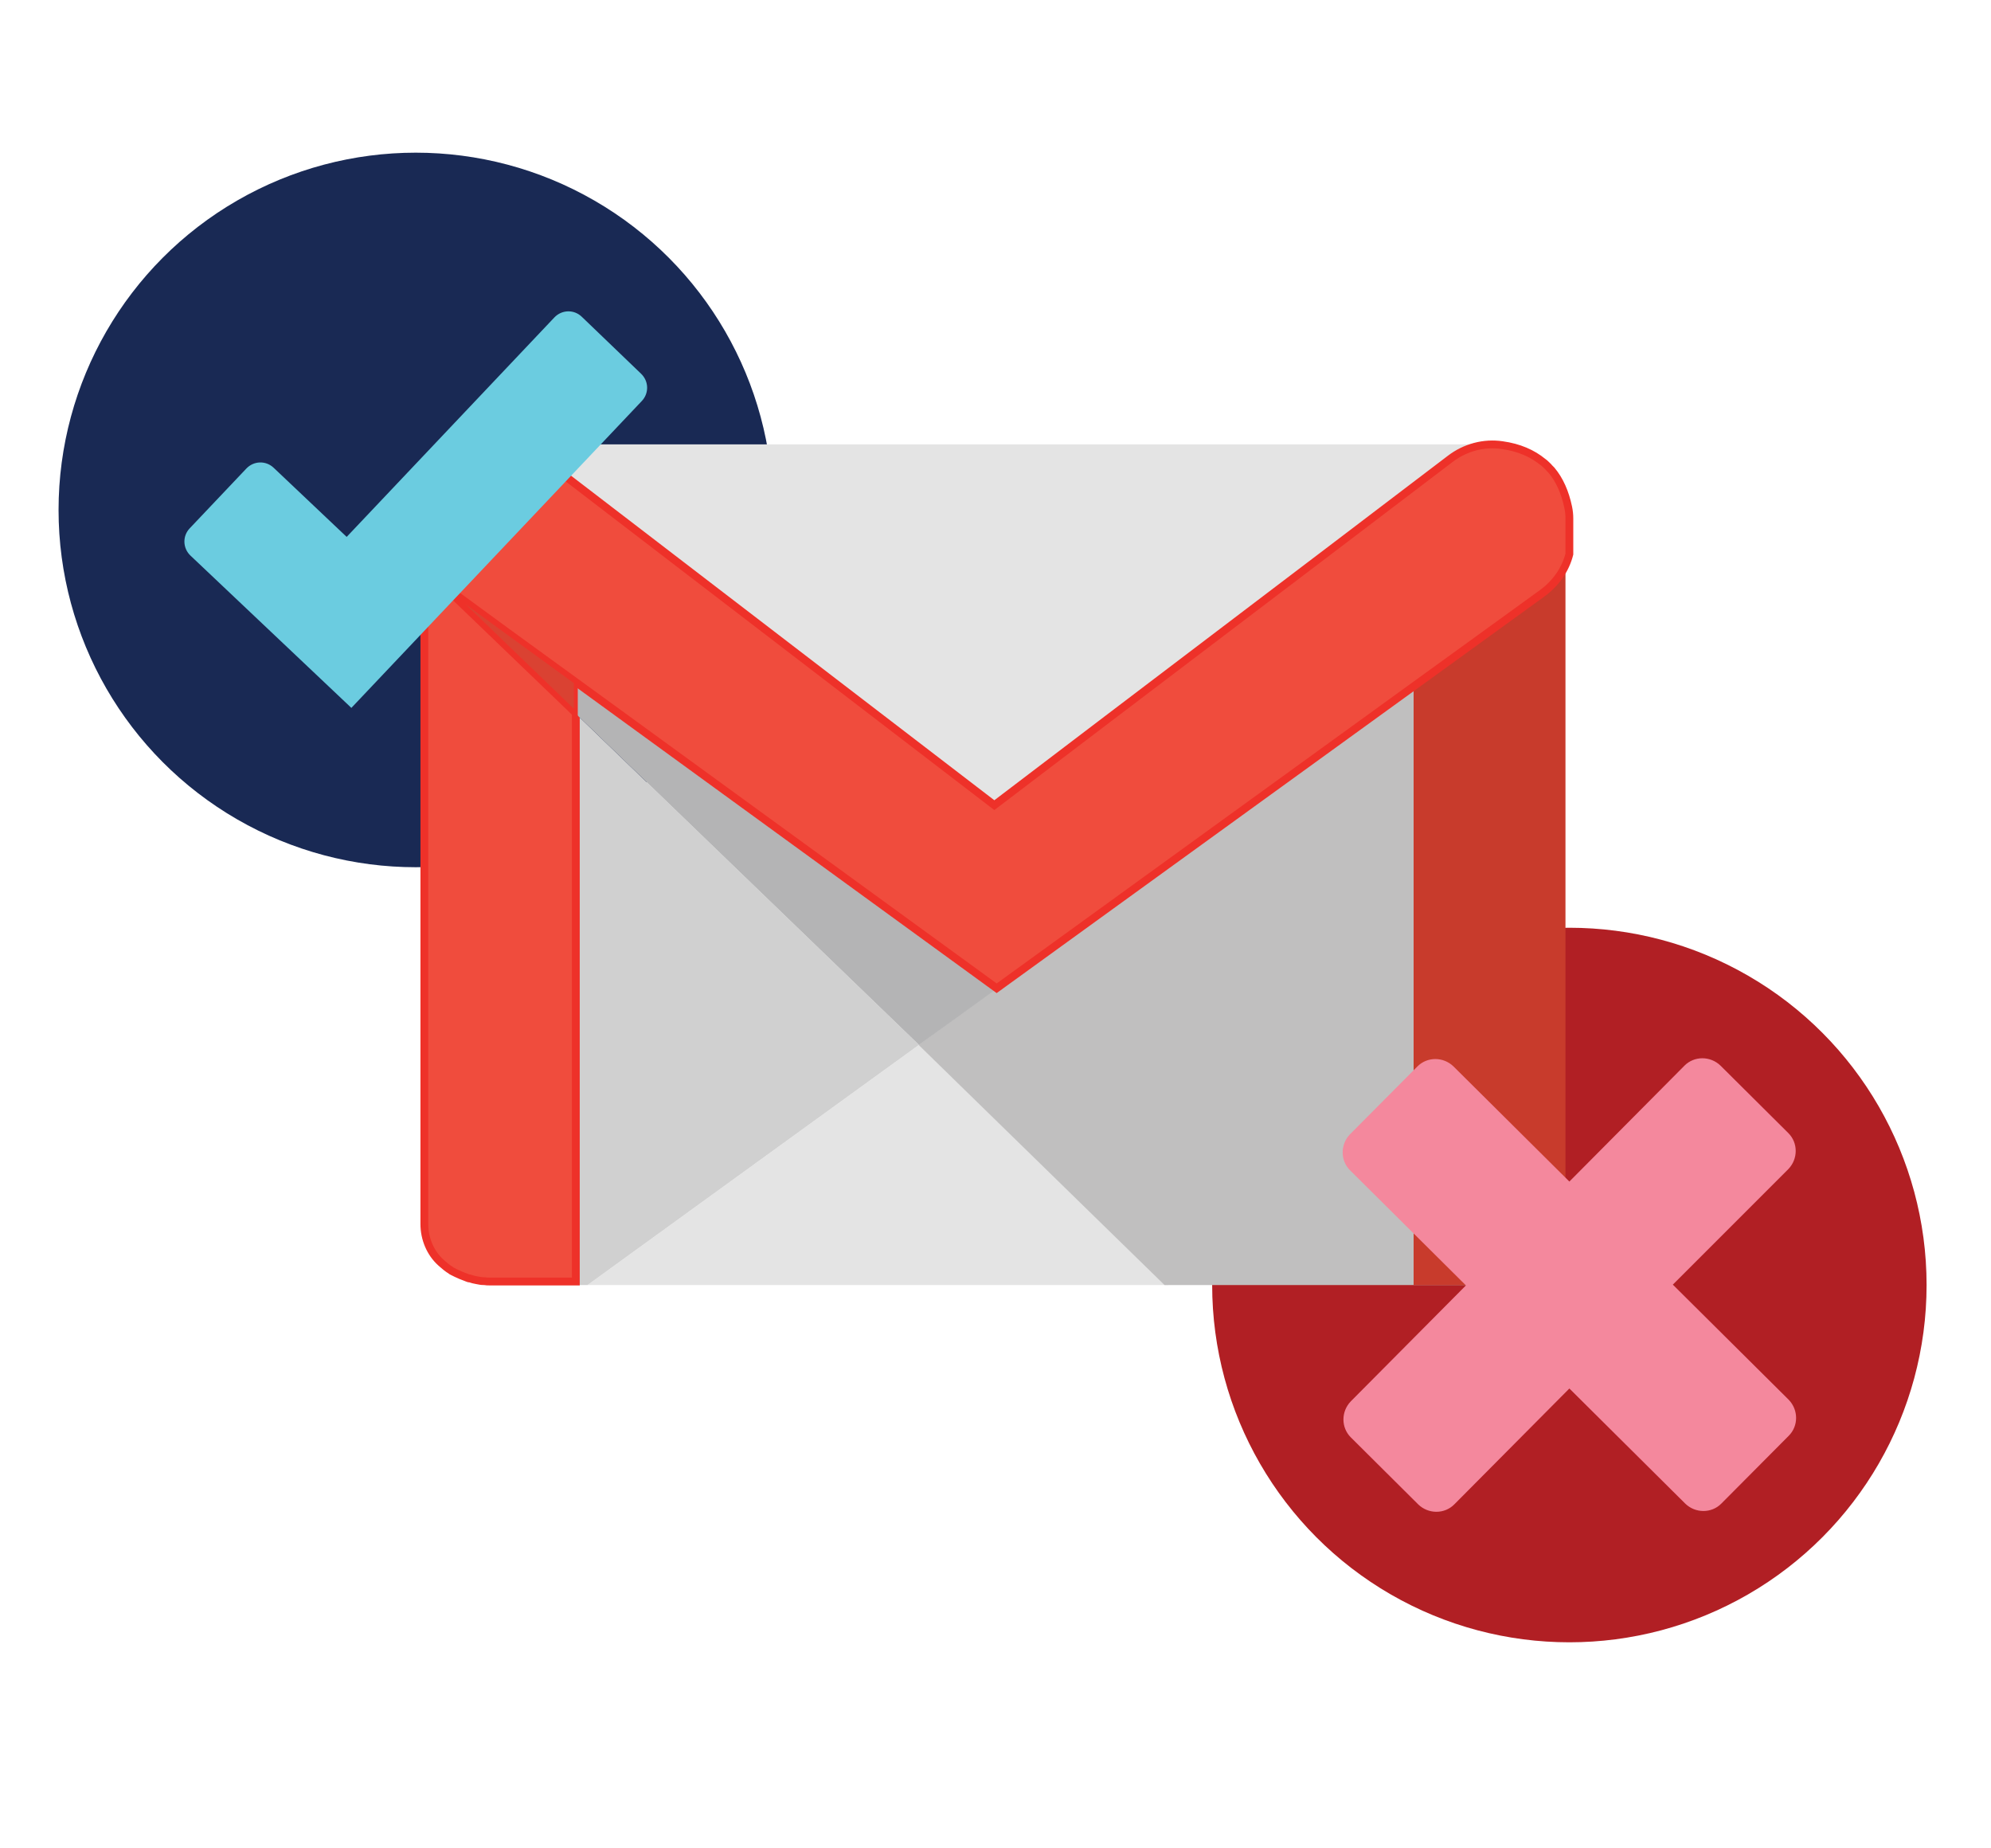 <?xml version="1.0" encoding="utf-8"?>
<!-- Generator: Adobe Illustrator 24.2.0, SVG Export Plug-In . SVG Version: 6.00 Build 0)  -->
<svg version="1.1" id="Layer_1" xmlns="http://www.w3.org/2000/svg" xmlns:xlink="http://www.w3.org/1999/xlink" x="0px" y="0px"
	 viewBox="0 0 510 473.3" style="enable-background:new 0 0 510 473.3;" xml:space="preserve">
<style type="text/css">
	.st0{fill:#192954;}
	.st1{fill:#B11F24;}
	.st2{fill:#E4E4E4;}
	.st3{fill:#D0D0D0;}
	.st4{fill:#F04C3D;stroke:#EE3129;stroke-width:2;stroke-miterlimit:10;}
	.st5{fill:#C0BFBF;}
	.st6{fill:#C83B2C;}
	.st7{fill:#B4B4B5;}
	.st8{fill:none;}
	.st9{fill:#DA4232;stroke:#EE3129;stroke-miterlimit:10;}
	.st10{fill:#6BCCE0;}
	.st11{fill:#F4889D;}
</style>
<circle class="st0" cx="106.5" cy="130.6" r="91.5"/>
<circle class="st1" cx="402" cy="329.1" r="91.5"/>
<polygon class="st2" points="299.2,329.1 150.5,329.1 235.4,267.6 "/>
<path class="st2" d="M124.8,113.8c-4.6,0.5-8.4,2-11.3,4.3C116.6,115.5,120.5,113.9,124.8,113.8z"/>
<path class="st2" d="M383,113.8c4.7,0,9,1.7,12.4,4.6c-2.7-2.2-6.1-3.7-10.4-4.3c-4.7-0.7-9.5,0.6-13.3,3.5
	c-38.9,29.6-77.9,59.1-116.8,88.7l-116.1-89c-2.4-1.9-5.2-3.1-8.2-3.5H383z"/>
<polygon class="st3" points="235.4,267.6 150.5,329.1 147.5,329.1 147.5,182.8 "/>
<path class="st2" d="M147.5,182.8v146.3h-21.2c-0.5,0-1,0-1.5-0.1c-0.1,0-0.1,0-0.2,0c-0.5,0-1-0.1-1.5-0.2c-0.3-0.1-0.7-0.1-1-0.2
	c-0.3-0.1-0.6-0.2-1-0.3c0,0-0.1,0-0.2,0c-0.3-0.1-0.5-0.2-0.8-0.3c-0.8-0.3-1.6-0.6-2.3-1c-0.2-0.1-0.4-0.2-0.6-0.3
	c-0.1-0.1-0.3-0.2-0.4-0.2c-0.2-0.1-0.4-0.2-0.6-0.4c-0.3-0.2-0.7-0.5-1-0.7c-0.2-0.2-0.4-0.3-0.6-0.5c-0.2-0.2-0.4-0.4-0.6-0.6
	c-1.7-1.5-3.1-3.4-4.1-5.5c-1.3-2.6-2-5.5-2-8.6V132.8c0-0.7,0-1.4,0.1-2c0.2-2.3,0.9-4.6,1.9-6.6c0,0,0,0,0,0
	c0.6-1.2,1.3-2.4,2.2-3.4c-0.8,1-1.5,2.2-2.1,3.4c0,0.1-0.1,0.2-0.1,0.3v20.2c0.4,0.8,0.9,1.5,1.4,2.1l3.4,3.4l0,0L147.5,182.8z"/>
<path class="st2" d="M401.8,130c-0.8-3.8-2.2-7-4.3-9.5C399.8,123.2,401.3,126.4,401.8,130z"/>
<path class="st4" d="M108.7,124.1c-0.1,0.1-0.1,0.2-0.1,0.3v-0.3H108.7z"/>
<path class="st4" d="M147.5,182.6v145.6h-22c-0.5,0-1,0-1.5-0.1c-0.1,0-0.1,0-0.2,0c-0.5,0-1-0.1-1.5-0.2c-0.3-0.1-0.7-0.1-1-0.2
	c-0.3-0.1-0.7-0.2-1-0.3c0,0-0.1,0-0.2,0c-0.3-0.1-0.6-0.2-0.8-0.3c-0.8-0.3-1.6-0.6-2.4-1c-0.2-0.1-0.4-0.2-0.6-0.3
	c-0.1-0.1-0.3-0.1-0.4-0.2c-0.2-0.1-0.4-0.2-0.6-0.4c-0.4-0.2-0.7-0.5-1-0.7c-0.2-0.2-0.4-0.3-0.6-0.5c-0.2-0.2-0.5-0.4-0.7-0.6
	c-2.8-2.5-4.3-6.2-4.3-9.9V144.6c0.4,0.7,0.9,1.5,1.5,2.1l3.5,3.4l0,0L147.5,182.6z"/>
<path class="st5" d="M399.8,141.9v168.2c0,10.5-8.4,19-18.8,19h-82.7l-63-61.5L393,151.9C396.4,149.5,398.8,145.9,399.8,141.9z"/>
<path class="st6" d="M362.1,127.5v201.6h22c4.5,0,8.7-1.6,12-4.2c3.2-2.5,4.9-6.4,4.9-10.4V127.5H362.1z"/>
<path class="st7" d="M235.4,267.6l-87.9-84.8v-8c35.9,26.1,71.9,52.3,107.8,78.4C248.7,258,242,262.8,235.4,267.6z"/>
<path class="st4" d="M402,132.8v9.1c-1,4-3.5,7.5-6.9,10c-46.6,33.7-93.2,67.5-139.8,101.2c-35.9-26.1-71.9-52.3-107.8-78.4
	c-11.3-8.2-22.6-16.4-33.9-24.7l0,0l-3.5-3.4c-0.5-0.7-1-1.4-1.5-2.1v-20.2c0-0.1,0.1-0.2,0.1-0.3c0.6-1.3,1.3-2.4,2.2-3.4
	c0.4-0.5,0.9-1,1.3-1.5c0.1-0.1,0.3-0.3,0.4-0.4c0.1-0.1,0.2-0.2,0.3-0.3c0.2-0.2,0.4-0.3,0.6-0.5c0.2-0.1,0.4-0.3,0.6-0.4
	c0.3-0.2,0.7-0.5,1-0.7c0.1,0,0.1-0.1,0.2-0.1c0.3-0.2,0.5-0.3,0.8-0.5c0.1-0.1,0.3-0.2,0.4-0.2c0,0,0,0,0,0c0.3-0.2,0.6-0.3,1-0.5
	c0.1,0,0.2-0.1,0.3-0.1c0.3-0.1,0.6-0.3,1-0.4c0,0,0.1,0,0.1,0c0.4-0.2,0.9-0.3,1.3-0.4c0.5-0.1,1-0.3,1.4-0.4
	c0.5-0.1,1-0.2,1.5-0.3c0.5-0.1,1-0.2,1.6-0.2c0,0,0,0,0,0c0.2,0,0.5,0,0.7,0h5c3,0.5,5.8,1.7,8.2,3.5l116.1,89
	c38.9-29.6,77.9-59.1,116.8-88.7c3.8-2.9,8.6-4.2,13.3-3.5c4.3,0.6,7.7,2.1,10.4,4.3c0.1,0.1,0.3,0.2,0.4,0.3
	c0.4,0.4,0.9,0.8,1.3,1.3c0.2,0.2,0.3,0.3,0.5,0.5c2.1,2.5,3.5,5.7,4.3,9.5C401.9,130.9,402,131.8,402,132.8z"/>
<path class="st4" d="M110,146.7l3.5,3.4C112.2,149.1,111,147.9,110,146.7z"/>
<path class="st4" d="M130.5,113.8h-5c-0.2,0-0.5,0-0.7,0c0.7-0.1,1.4-0.2,2.2-0.2C128.2,113.5,129.4,113.6,130.5,113.8z"/>
<line class="st8" x1="302.2" y1="332" x2="299.2" y2="329.1"/>
<polyline class="st8" points="101.1,138 106.5,143.3 108.6,145.3 110,146.7 "/>
<path class="st9" d="M147.5,174.7v8l-33.9-32.7C124.9,158.3,136.2,166.5,147.5,174.7z"/>
<line class="st8" x1="150.5" y1="329.1" x2="147.5" y2="331.3"/>
<path class="st10" d="M164.2,95.7c2,1.9,2.1,5,0.2,7L90,181.3l-0.2-0.2l-22.3-21.1l-18.7-17.7c-2-1.9-2.1-5-0.2-7l14.5-15.3
	c1.9-2,5-2.1,7-0.2l18.7,17.7l53.2-56.2c1.9-2,5-2.1,7-0.2L164.2,95.7z"/>
<path class="st11" d="M458.2,367.7l-17.3,17.4c-2.5,2.5-6.6,2.5-9.2,0l-29.7-29.5l-29.5,29.7c-2.5,2.5-6.6,2.5-9.2,0L346,368.1
	c-2.5-2.5-2.5-6.6,0-9.2l29.5-29.7l-29.7-29.5c-2.5-2.5-2.5-6.6,0-9.2l17.3-17.4c2.5-2.5,6.6-2.5,9.2,0l29.7,29.5l29.5-29.7
	c2.5-2.5,6.6-2.5,9.2,0l17.4,17.3c2.5,2.5,2.5,6.6,0,9.2L428.5,329l29.7,29.5C460.7,361.1,460.7,365.2,458.2,367.7z"/>
</svg>
